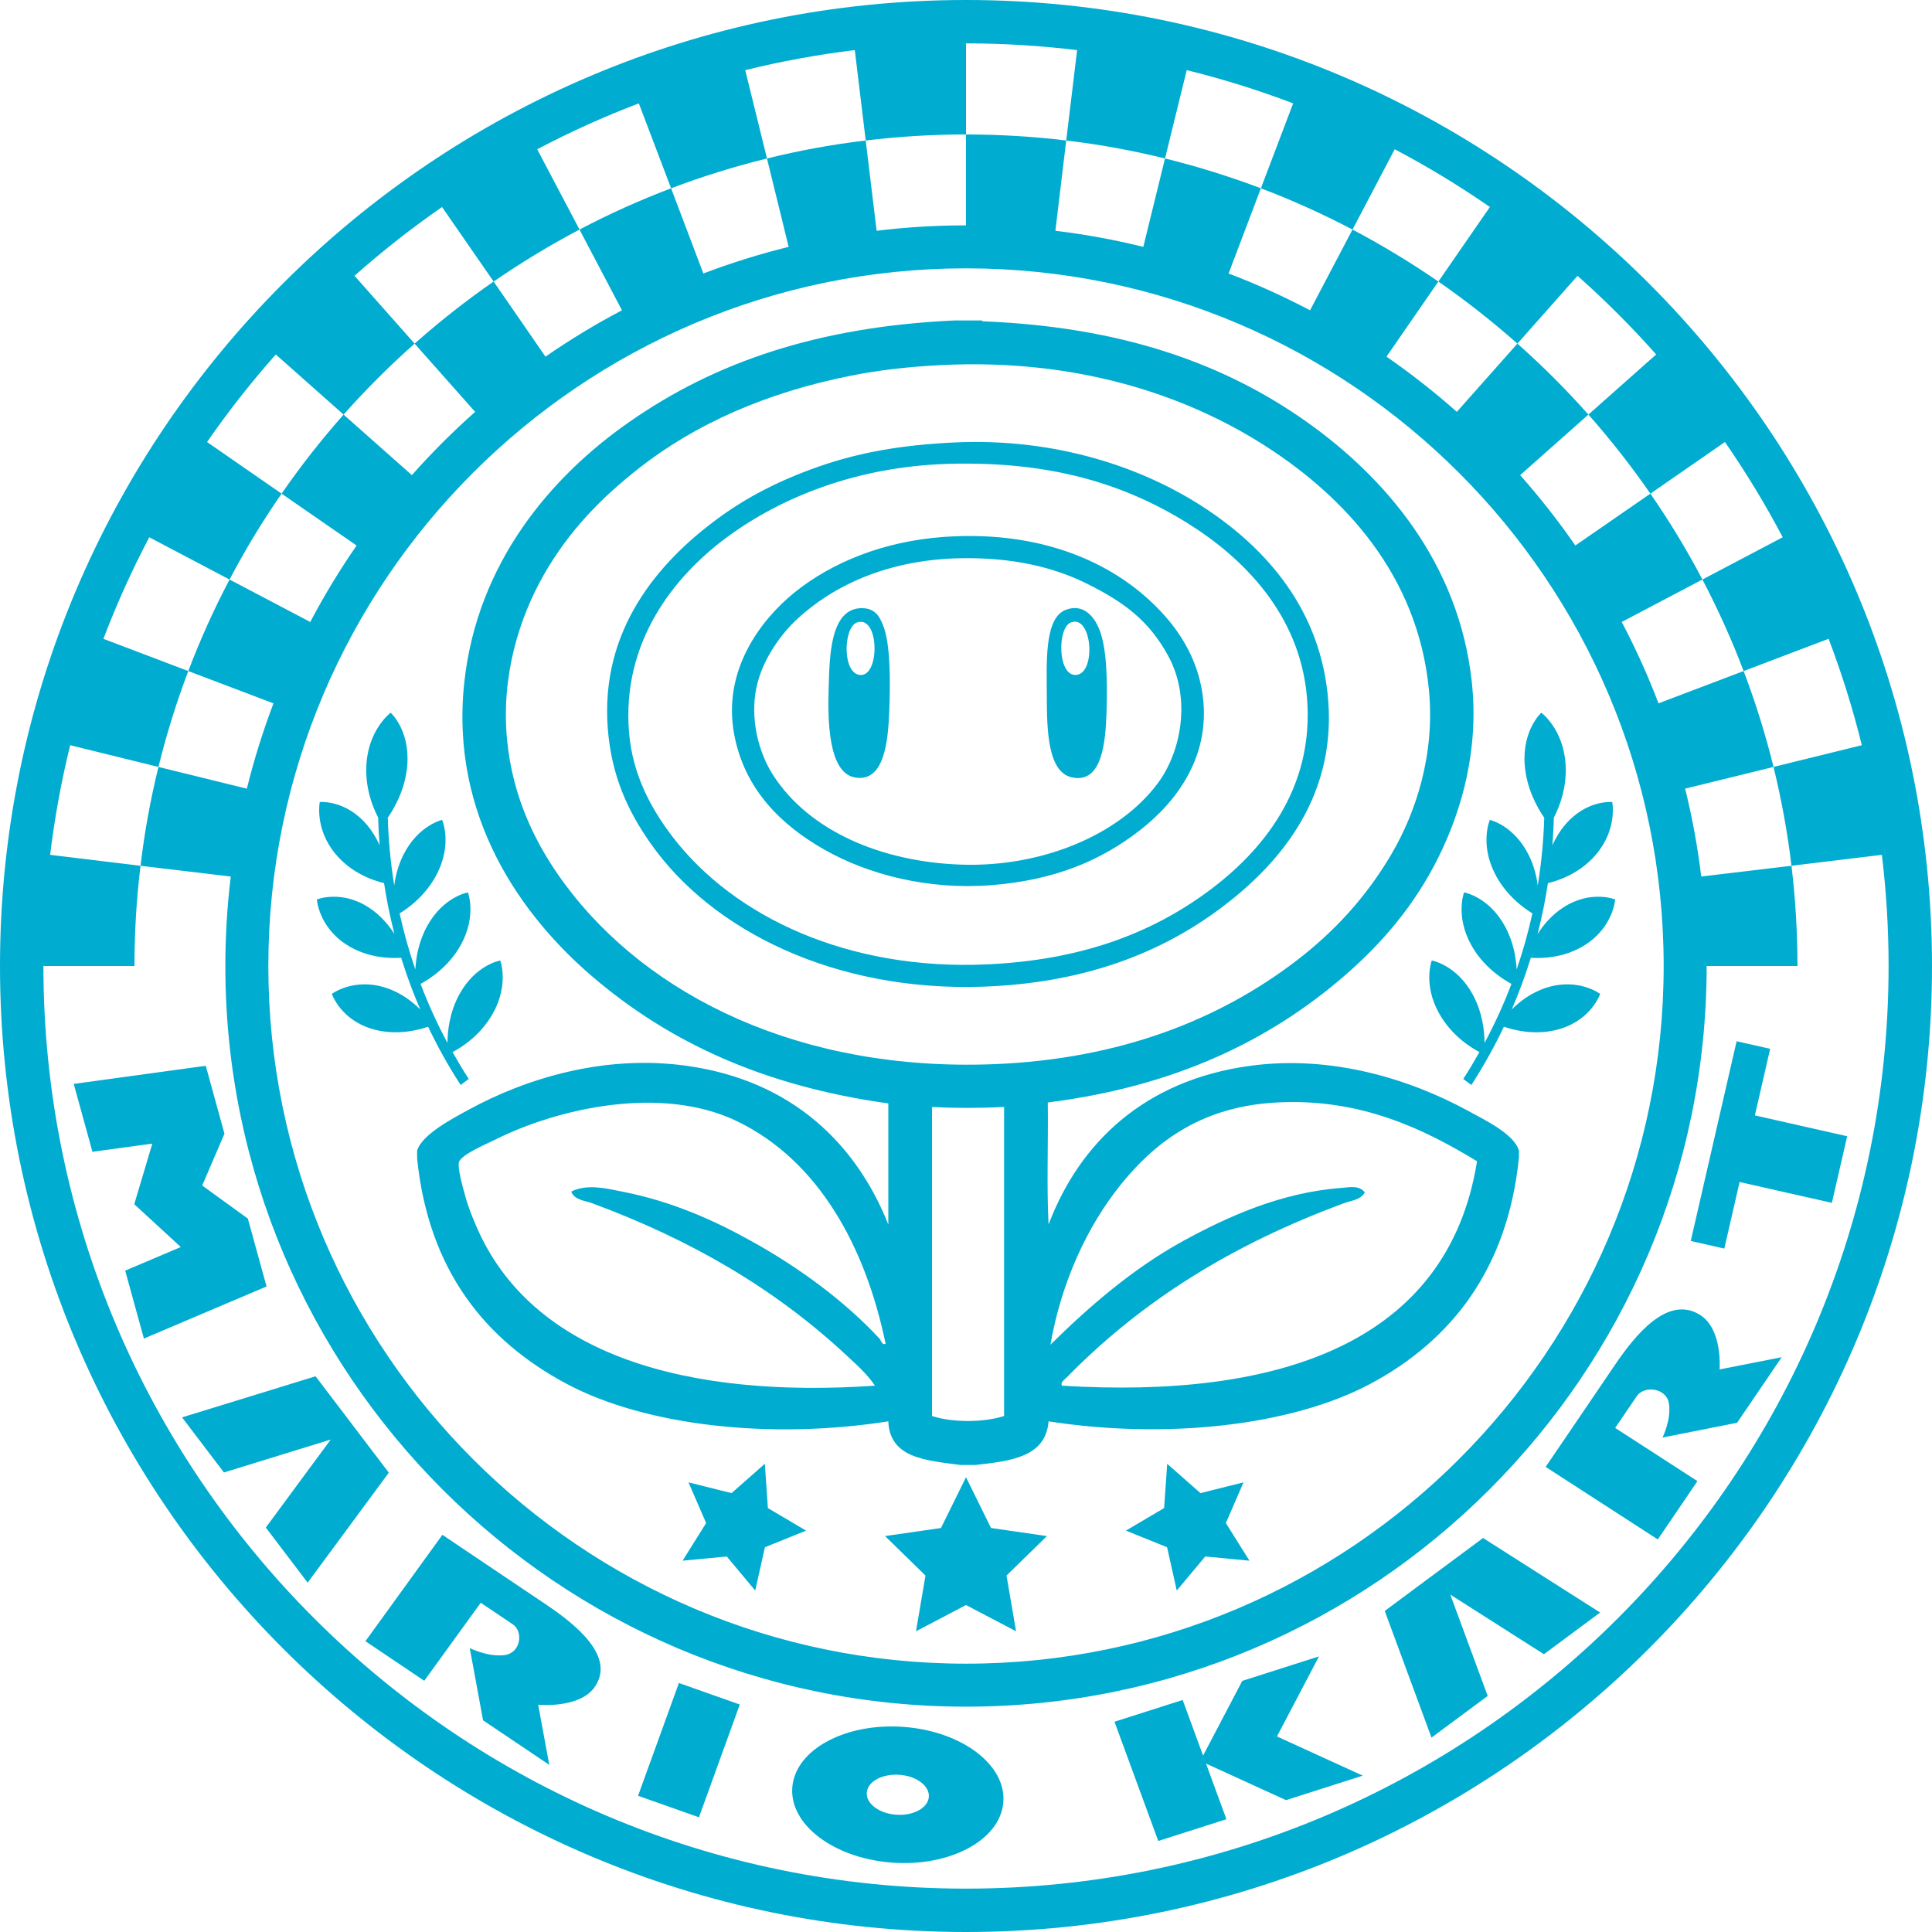 <svg enable-background="new 0 0 2704.017 2704.018" height="2704.018" viewBox="0 0 2704.017 2704.018" width="2704.017" xmlns="http://www.w3.org/2000/svg"><path d="m1351.99 0c-745.554 0-1351.99 606.445-1351.99 1352.027 0 745.451 606.436 1351.99 1351.99 1351.99 745.49 0 1352.027-606.539 1352.027-1351.99 0-745.582-606.537-1352.027-1352.027-1352.027zm0 2643.317c-712.046 0-1291.233-579.318-1291.233-1291.29v-.037h127.437c.028-46.867 2.767-93.808 8.497-140.256l-126.526-15.314c6.307-52.149 15.724-103.356 28.058-153.429l123.534 30.406c11.226-45.57 25.189-90.426 41.78-134.199l-118.829-45.098c18.594-48.879 40.066-96.313 64.212-142.146l112.365 59.154c21.845-41.593 46.121-81.725 72.829-120.199l-104.316-72.242c29.605-42.805 61.763-83.7 96.212-122.547l94.86 84.138c31.114-35.064 64.362-68.236 99.416-99.323l-84.139-94.953c38.837-34.439 79.742-66.597 122.537-96.221l72.197 104.278c38.529-26.541 78.735-50.9 120.199-72.754l-59.22-112.347c45.87-24.173 93.333-45.665 142.24-64.268l45.162 118.867c43.709-16.535 88.638-30.564 134.182-41.743l-30.406-123.608c50.024-12.353 101.205-21.761 153.325-28.059l15.278 126.524c46.513-5.646 93.491-8.458 140.368-8.458v-127.473c52.614 0 104.502 3.25 155.514 9.399l-15.25 126.533c46.551 5.45 92.7 13.964 138.271 25.143l30.369-123.637c50.9 12.558 100.609 28.116 148.957 46.495l-45.135 118.885c43.82 16.619 86.635 35.949 128.221 57.748l59.061-112.393c46.111 24.296 90.574 51.311 133.213 80.821l-72.104 104.326c38.502 26.698 75.41 55.783 110.623 86.896l84.119-94.925c38.828 34.448 75.605 71.217 110.073 110.081l-94.813 84.167c31.039 35.083 60.039 72.083 86.746 110.651l104.316-72.261c29.531 42.656 56.564 87.147 80.879 133.297l-112.384 59.163c21.724 41.52 41.081 84.269 57.683 128.09l118.922-45.126c18.408 48.312 33.946 98.028 46.504 148.919l-123.581 30.406c11.104 45.563 19.618 91.76 25.097 138.337l126.543-15.314c6.148 51.021 9.39 102.938 9.39 155.607 0 711.971-579.272 1291.289-1291.253 1291.289zm-1036.592-1291.29c0 571.548 464.969 1036.62 1036.592 1036.62 571.577 0 1036.621-465.072 1036.621-1036.62v-.037h127.12c-.112-46.867-2.72-93.808-8.421-140.256l-126.264 15.055c-5.068-41.809-12.642-82.863-22.544-122.993l123.711-30.398c-11.216-45.57-25.208-90.426-41.845-134.199l-119.129 45.198c-14.924-39.144-32.129-77.179-51.469-113.893l112.915-59.396c-21.854-41.593-46.187-81.725-72.812-120.199l-105.023 72.569c-23.783-34.394-49.615-67.259-77.281-98.466l95.559-84.754c-31.133-35.064-64.324-68.236-99.379-99.323l-84.771 95.485c-31.207-27.648-64.082-53.453-98.457-77.255l72.605-105.126c-38.604-26.541-78.8-50.9-120.17-72.754l-59.406 112.999c-36.77-19.377-74.822-36.601-114.023-51.516l45.209-119.23c-43.839-16.535-88.758-30.564-134.191-41.743l-30.369 123.721c-40.168-9.921-81.213-17.476-123.058-22.526l15.155-126.337c-46.549-5.646-93.435-8.458-140.264-8.458v127.222h-.02c-42.32 0-84.036 2.609-125.062 7.546l-15.287-126.311c-46.457 5.45-92.681 13.964-138.197 25.143l30.35 123.721c-40.784 10.052-80.626 22.535-119.379 37.263l-45.153-119.24c-43.839 16.619-86.737 35.949-128.182 57.748l59.387 112.98c-37.057 19.516-72.782 41.203-107.018 64.901l-72.566-105.128c-38.567 26.698-75.475 55.783-110.595 86.896l84.725 95.504c-31.254 27.714-60.849 57.291-88.544 88.544l-95.597-84.726c-31.021 35.083-60.113 72.083-86.756 110.651l104.986 72.615c-23.68 34.216-45.367 69.942-64.864 106.991l-112.951-59.407c-21.836 41.52-41.129 84.269-57.748 128.09l119.24 45.246c-14.746 38.742-27.229 78.595-37.271 119.369l-123.749-30.416c-11.16 45.563-19.609 91.76-25.067 138.337l126.282 15.055c-4.967 41.071-7.575 82.854-7.575 125.238zm1036.592-976.451c538.414 0 976.471 437.973 976.471 976.451 0 538.366-438.057 976.442-976.471 976.442-538.45 0-976.432-438.076-976.432-976.442 0-538.478 437.982-976.451 976.432-976.451zm-1005.106 1329.96-63.886-46.299 31.16-72.513-26.195-95.019-184.756 25.338 26.176 95.019 83.794-11.458-25.264 84.81 65.145 59.937-77.841 33.033 26.186 95.074 171.659-72.903zm417.051 539.931-62.405-41.957-20.569-13.806-61.781-41.585-107.735 148.9 82.35 55.391 79.015-109.179 44.919 30.182c15.054 10.154 11.328 40.151-11.701 43.076-23.019 2.943-48.562-9.781-48.562-9.781l18.65 101.074 92.606 62.284-15.52-84.139s56.993 5.701 78.558-24.034c31.208-43.169-26.67-88.721-67.825-116.426zm129.095 267.898 85.219 30.089 57.151-157.843-85.2-30.09zm372.717-96.323c-81.493-6.372-151.705 30.983-156.754 83.394-5.058 52.427 56.956 99.993 138.43 106.383 81.511 6.335 151.704-30.927 156.752-83.393 5.06-52.429-56.917-100.031-138.428-106.384zm-11.878 122.798c-23.959-1.825-42.2-15.892-40.691-31.319 1.491-15.408 22.125-26.363 46.075-24.48 23.988 1.844 42.171 15.836 40.7 31.281-1.49 15.369-22.096 26.419-46.084 24.518zm-753.622-536.486-14.653-19.32-43.941-57.775-186.853 57.496 58.613 77.114 149.45-46.056-90.855 123.152 58.577 77.113 113.585-153.93zm1345.787 314.942-107.362 34.282-54.842 104.577-28.58-77.879-95.41 30.462 61.269 166.897 95.374-30.461-28.562-77.896 112.029 51.197 107.335-34.28-120.06-54.87zm170.688-121.978-19.701 14.588-58.932 43.765 65.424 177.275 78.651-58.315-52.362-141.858 131.07 83.449 78.651-58.353-163.861-104.279zm363.188-355.613c-45.488-29.399-91.34 28.096-119.128 68.897l-42.032 61.856-13.88 20.438-41.595 61.166 156.969 101.52 55.492-81.604-115.141-74.469 30.276-44.491c10.153-14.942 41.36-12.054 44.947 10.341 3.614 22.376-8.989 47.602-8.989 47.602l104.391-20.661 62.434-91.759-86.953 17.14c0 .001 4.584-55.706-26.791-75.976zm97.59-372.809-46.95-10.583-21.407 93.212-21.37 93.155-21.389 93.156 46.95 10.657 21.389-93.193 129.17 29.195 21.408-93.23-129.171-29.159zm-1090.493 670.684-34.98-71.078-35.026 71.078-78.251 11.309 56.546 55.242-13.275 78.008 70.006-36.758 70.054 36.758-13.386-78.008 56.592-55.242zm353.368-63.868-60.225 15.055-46.56-41.045-4.276 61.948-53.452 31.581 57.588 23.232 13.537 60.607 39.869-47.64 61.828 5.868-32.958-52.651zm-669.93-25.99-46.578 41.045-60.244-15.055 24.677 56.956-32.949 52.651 61.809-5.868 39.853 47.64 13.544-60.607 57.599-23.232-53.444-31.581zm637.839-777.497c77.412-57.758 161.021-150.149 150.81-289.184-9.492-129.105-88.115-215.098-172.078-270.479-86.336-57.095-209.06-99.062-351.495-92.29-74.571 3.586-133.418 14.048-189.498 33.705-55.856 19.6-102.145 43.215-145.817 76.052-77.338 58.018-160.34 151.238-149.562 290.488 5.104 66.719 28.347 115.97 59.806 160.74 86.868 123.852 259.951 207.767 464.941 200.687 139.734-4.864 247.097-45.675 332.893-109.719zm-766.673-99.678c-29.698-38.622-55.94-86.551-61.046-144.634-11.43-128.993 64.138-221.021 135.822-274.223 75.838-56.303 182.502-99.863 311.569-103.497 143.228-4.024 246.184 28.628 332.958 82.286 78.13 48.394 158.244 127.483 168.277 244.292 10.992 129.124-63.924 216.867-138.355 271.811-80.925 59.602-179.53 96.435-310.441 102.191-191.763 8.478-351.963-65.237-438.784-178.226zm-148.323 765.388c110.688 58.912 286.268 78.195 449.99 52.354 2.049 51.925 53.35 54.683 100.953 61.074h21.258c48.749-5.609 98.046-10.732 102.08-61.074 163.489 25.488 339.228 6.707 450.129-52.354 114.2-60.924 192.479-161.588 208.157-316.6v-9.968c-6.735-23.419-47.817-42.833-72.242-56.247-78.652-42.666-188.79-78.493-305.486-62.191-145.9 20.308-237.025 106.887-280.558 221.861-2.842-54.497-.326-114.229-1.099-170.756 175.207-22.189 308.792-84.791 416.285-178.264 51.496-44.668 97.395-97.934 130.912-165.816 32.586-65.983 56.619-150.652 46.14-245.56-18.351-166.069-121.271-285.122-230.616-362.702-117.787-83.626-262.551-133.297-452.542-140.944-1.416.167-2.171-.271-2.516-1.231h-38.613c-190.857 8.823-335.203 58.381-454.955 142.175-109.402 76.201-212.525 196.977-230.718 363.96-20.495 188.39 80.766 327.694 178.318 411.357 107.875 92.569 240.259 154.015 415.112 178.31v169.471c-44.296-111.285-133.12-200.752-280.493-221.861-116.38-16.768-226.909 17.551-306.65 61.111-22.767 12.39-65.535 34.689-72.326 57.327v11.104c15.79 155.552 94.647 254.353 209.48 315.464zm776.52-280.456c51.254-62.917 116.816-108.154 216.996-113.445 117.525-6.334 206.573 37.393 280.446 82.238-40.849 255.434-278.275 332.753-580.957 314.141-2.609-4.658 4.257-9.093 6.325-11.234 105.117-107.41 231.688-186.406 388.935-244.349 9.353-3.41 22.776-4.508 28.665-14.867-7.994-10.9-23.215-6.987-33.742-6.241-84.314 6.334-159.324 40.802-219.382 73.5-72.755 39.795-134.656 94.235-186.917 145.844 14.738-85.089 50.201-164.7 99.631-225.587zm-164.496 325.356c-28.57 9.261-72.466 9.354-100.887 0v-428.795c-.223-1.827-.298-3.597 1.146-3.728 32.121 1.808 67.613 1.621 99.742 0v432.523zm-614.586-744.193c-40.29-54.449-73.127-120.265-81.026-201.99-8.608-89.849 17.122-170.773 51.096-230.625 35.651-62.629 81.186-108.574 133.38-149.636 79.127-62.042 177.946-105.91 296.674-129.571 39.89-7.919 81.837-12.745 128.443-14.96 186.982-8.916 340.01 41.081 453.828 114.674 107.306 69.383 211.36 178.497 226.824 340.299 8.553 89.784-17.904 170.597-52.372 229.378-35.8 61.194-81.464 109.877-133.38 149.534-107.334 82.2-246.584 137.591-422.621 144.634-270.478 10.804-484.289-94.667-600.846-251.737zm-139.594 436.221c-3.792-13.75-10.946-38.791-8.767-47.362 2.832-10.525 39.712-25.989 49.913-31.076 88.014-44.305 233.234-77.189 339.068-26.27 114.386 55.093 180.117 175.841 208.176 311.737-5.589 1.825-6.27-4.882-8.729-7.527-48.655-52.372-111.843-98.932-178.31-135.841-52.279-29.193-111.833-56.172-181.999-69.811-21.91-4.378-48.534-11.123-71.031 0 4.406 11.831 19.349 12.764 28.71 16.116 138.97 51.273 255.862 119.575 355.306 211.931 14.598 13.6 30.136 27.07 41.128 43.652-261.489 17.979-480.871-41.604-558.498-224.376-4.766-11.233-10.654-25.188-14.967-41.173zm944.918-512.33c50.117-39.126 101.771-104.95 86.094-195.702-7.053-39.871-25.078-71.852-46.215-97.302-61.762-74.059-168.193-127.222-314.131-117.116-85.788 5.934-158.915 36.424-210.672 78.512-46.625 38.044-100.422 108.519-83.515 198.198 14.393 76.574 65.517 126.487 125.882 160.862 62.256 35.418 146.255 56.854 234.361 49.857 87.978-7.023 152.776-33.973 208.196-77.309zm-249.351 48.646c-112.458-3.54-213.672-46.792-264.237-124.689-21.398-32.901-32.809-80.141-23.736-123.311 8.626-41.053 36.247-76.602 57.318-96.071 50.631-46.735 126.506-82.387 225.736-84.744 72.717-1.742 132.281 11.767 180.722 36.145 49.168 24.668 86.001 50.462 113.427 102.192 30.732 57.961 17.803 131.163-14.942 175.805-53.956 73.265-162.762 118.1-274.288 114.673zm-139.575-359.013c-46.057-.839-46.01 69.513-47.342 112.226-1.444 44.062-.541 117.459 36.07 124.585 42.432 8.319 47.053-52.14 48.729-92.148 1.667-43.71 1.723-95.29-8.785-121.01-4.051-9.802-9.659-23.244-28.672-23.653zm-1.23 93.5c-27.463 1.77-26.317-66.989-6.26-73.527 30.527-10.108 32.111 71.776 6.26 73.527zm285.448-91.022c-30.462 11.812-26.242 76.975-26.242 120.879 0 49.829 1.976 106.235 35.008 113.454 42.665 9.419 47.175-49.828 48.571-90.956 1.519-46.16.168-90.344-10.014-115.952-6.548-16.564-21.509-37.43-47.323-27.425zm13.703 91.022c-25.04 0-25.273-66.42-6.186-73.527 30.37-11.505 35.865 73.527 6.186 73.527zm639.71 333.703c-5.561 25.292-12.78 51.562-22.067 78.511-.839-16.395-4.528-39.199-16.777-61.23-22.722-40.923-56.815-46.652-56.815-46.652s-12.586 32.912 10.125 73.808c17.076 30.647 43.877 47.63 56.22 54.226-10.294 27.09-22.729 54.775-37.7 82.629-.056-16.32-2.795-43.057-17.01-68.674-22.73-40.914-56.844-46.662-56.844-46.662s-12.576 32.912 10.172 73.827c17.234 31.02 44.417 47.975 56.556 54.365-7.062 12.519-14.495 25.04-22.638 37.579l11.318 8.439c17.691-27.295 32.671-54.553 45.554-81.53 13.358 4.659 45.45 13.228 79.043 2.906 44.034-13.526 55.661-48.869 55.661-48.869s-30.006-22.59-74.041-9.035c-21.771 6.669-38.408 19.562-49.717 30.89 10.592-24.556 19.441-48.758 26.727-72.41 13.395.978 46.856 1.025 76.992-18.632 38.66-25.227 41.035-62.973 41.035-62.973s-34.206-13.908-72.838 11.355c-16.172 10.555-27.723 24.454-35.753 37.058 6.335-24.668 11.058-48.516 14.532-71.311 13.414-3.092 44.436-12.902 67.473-40.217 30.127-35.733 22.497-73.219 22.497-73.219s-36.032-3.662-66.141 32.092c-7.62 9.074-13.331 18.837-17.616 28.357 1.072-13.527 1.752-26.457 2.097-38.792 7.405-14.215 18.799-42.134 16.312-75.642-3.643-48.869-33.891-71.05-33.891-71.05s-26.856 24.09-23.242 72.978c2.487 33.396 17.84 60.301 27.313 73.994-.829 28.459-3.466 60.411-9.073 94.898-1.677-13.023-5.264-27.695-12.445-42.293-20.729-41.995-54.562-49.587-54.562-49.587s-14.271 32.092 6.456 74.068c15.37 31.153 40.914 49.42 53.087 56.798zm-1500.023 240.165 11.31-8.439c-8.142-12.539-15.576-25.061-22.628-37.579 12.129-6.391 39.321-23.346 56.555-54.365 22.758-40.915 10.154-73.827 10.154-73.827s-34.095 5.748-56.816 46.662c-14.234 25.617-16.973 52.354-17.029 68.674-14.952-27.854-27.407-55.539-37.682-82.629 12.343-6.596 39.135-23.578 56.201-54.226 22.721-40.896 10.126-73.808 10.126-73.808s-34.114 5.729-56.816 46.652c-12.25 22.031-15.939 44.836-16.777 61.23-9.288-26.949-16.507-53.219-22.05-78.511 12.176-7.378 37.71-25.646 53.053-56.797 20.746-41.977 6.456-74.068 6.456-74.068s-33.816 7.592-54.543 49.587c-7.201 14.598-10.769 29.27-12.464 42.293-5.571-34.487-8.226-66.439-9.055-94.898 9.474-13.693 24.826-40.598 27.313-73.994 3.605-48.888-23.224-72.978-23.224-72.978s-30.275 22.181-33.909 71.05c-2.487 33.508 8.896 61.427 16.331 75.642.344 12.335 1.006 25.265 2.096 38.792-4.285-9.521-10.015-19.283-17.635-28.357-30.108-35.754-66.159-32.092-66.159-32.092s-7.62 37.485 22.516 73.219c23.019 27.314 54.077 37.125 67.454 40.217 3.493 22.795 8.216 46.643 14.569 71.311-8.03-12.604-19.581-26.503-35.763-37.058-38.641-25.264-72.848-11.355-72.848-11.355s2.376 37.746 41.035 62.973c30.127 19.657 63.598 19.609 76.984 18.632 7.294 23.652 16.144 47.854 26.745 72.41-11.3-11.327-27.956-24.221-49.727-30.89-44.035-13.555-74.031 9.035-74.031 9.035s11.617 35.343 55.651 48.869c33.583 10.321 65.674 1.753 79.051-2.906 12.895 26.976 27.847 54.234 45.556 81.529z" fill="#00acd0"/></svg>